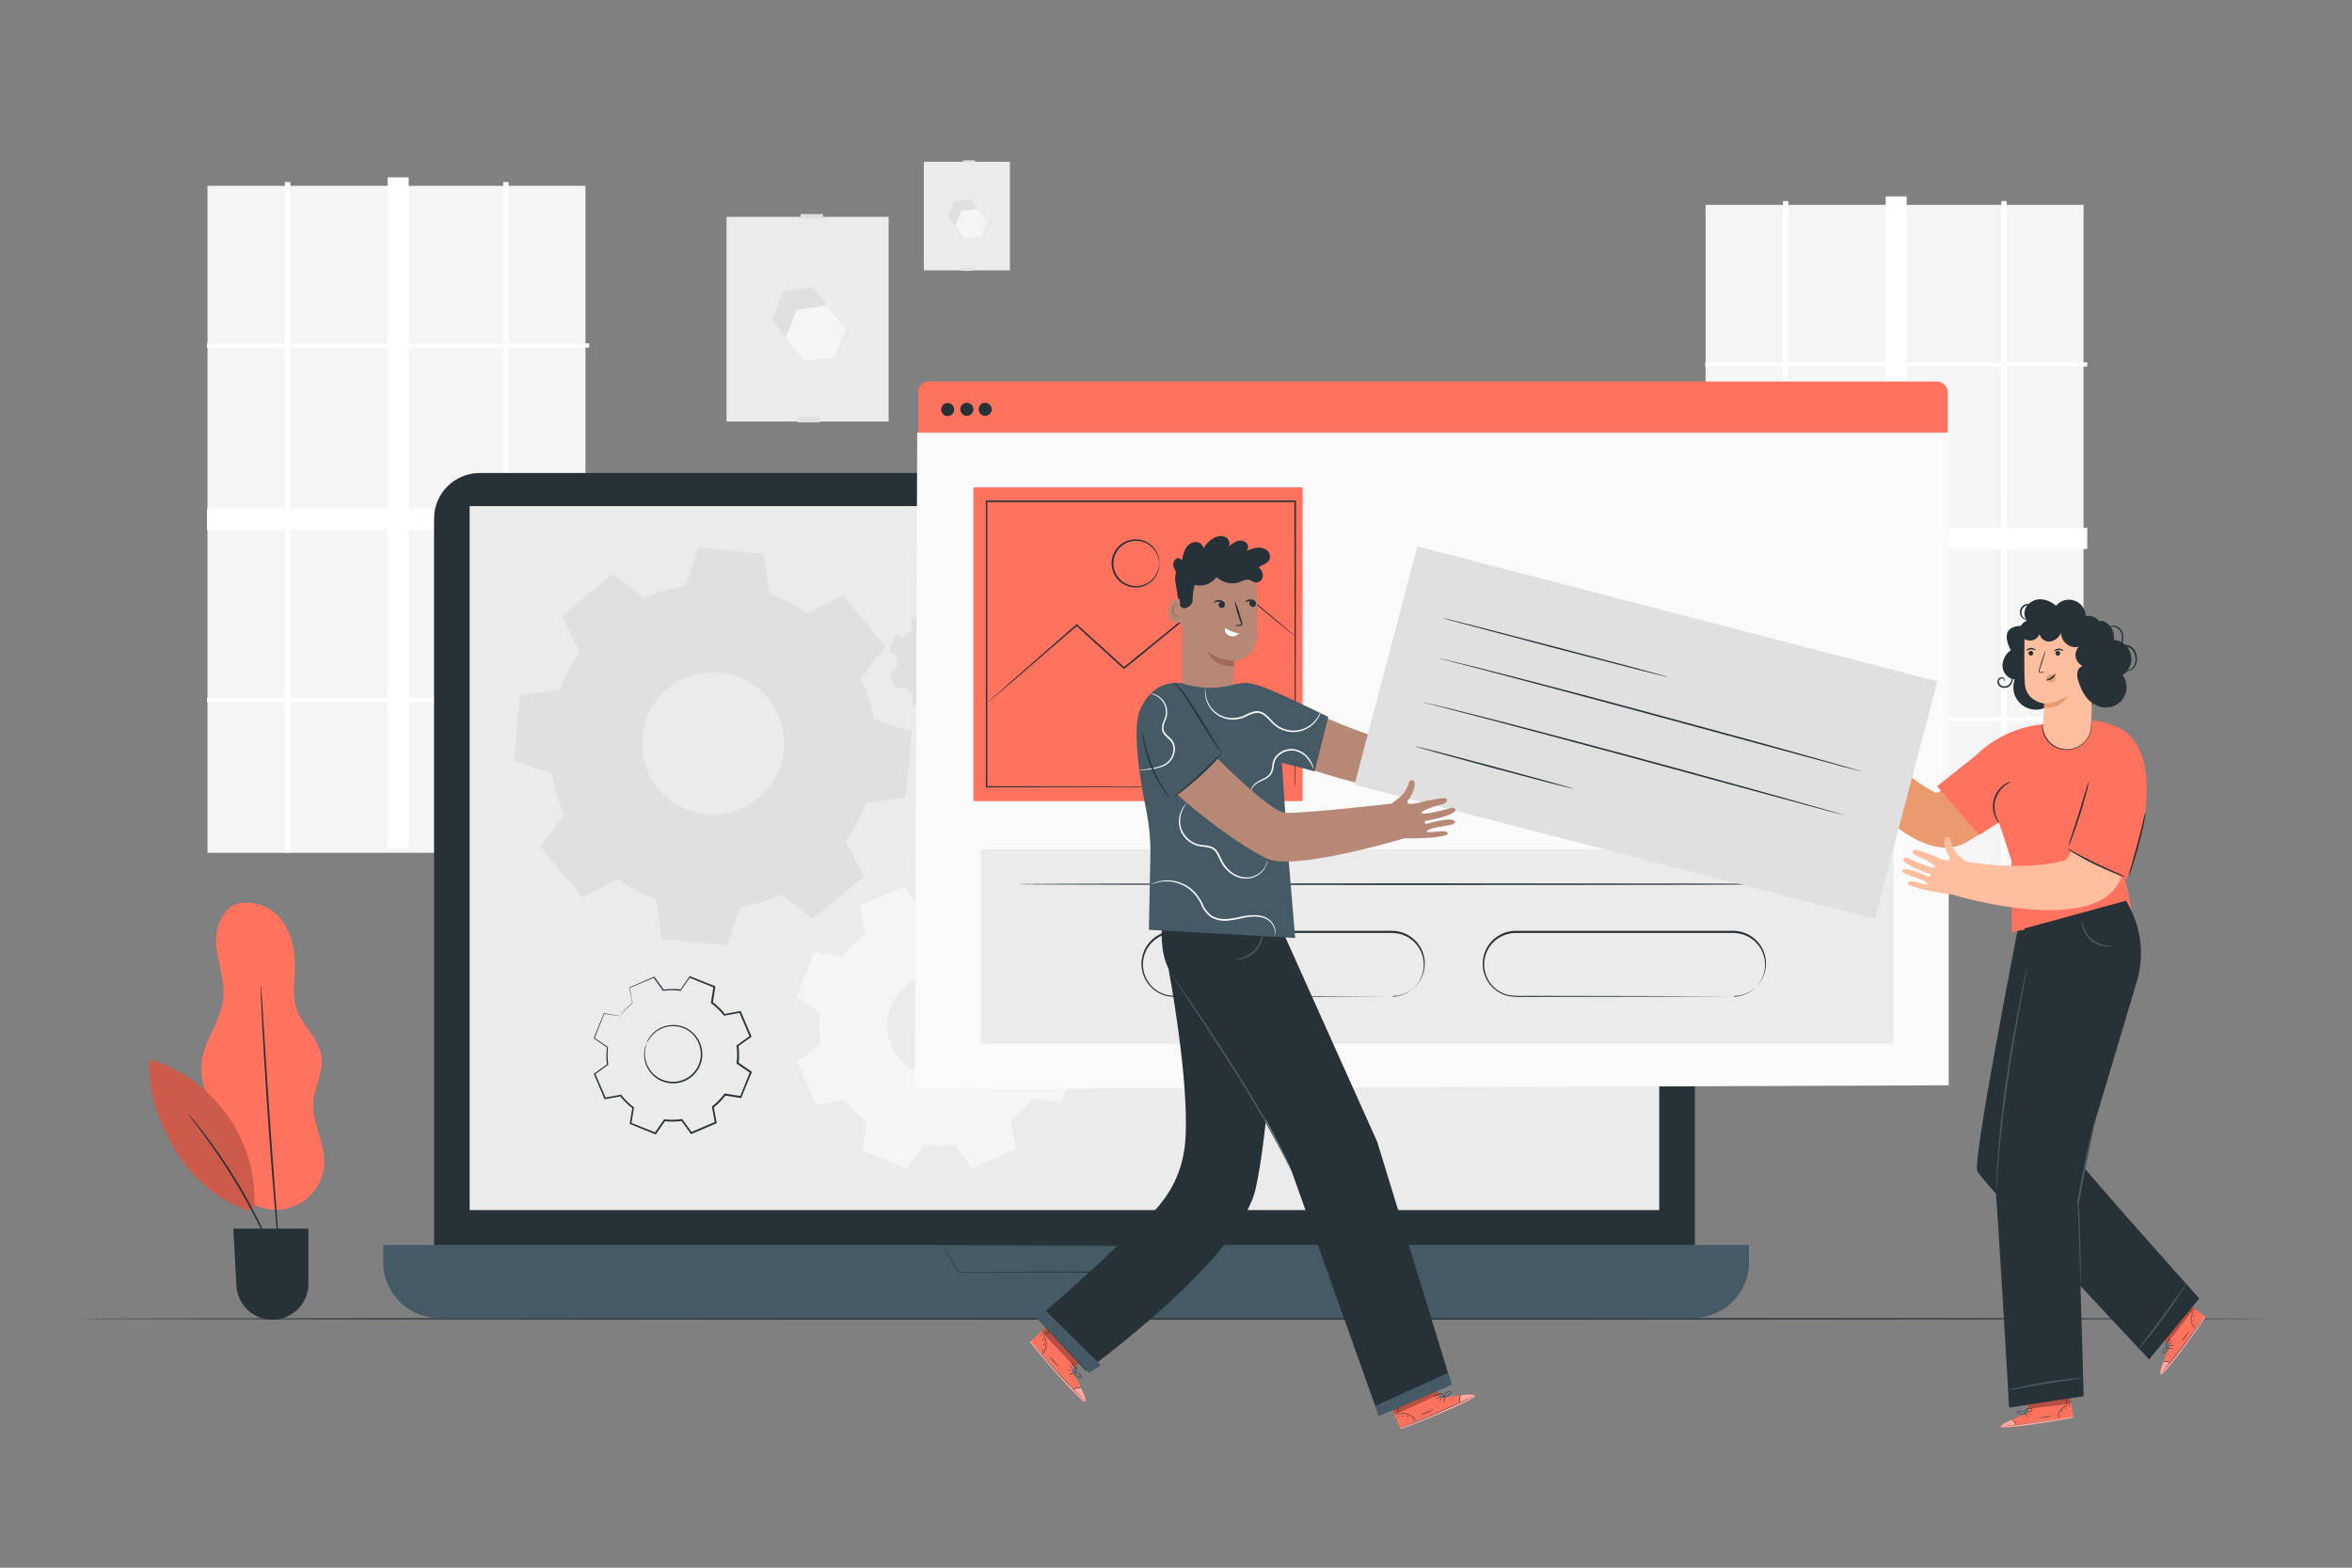 <svg xmlns="http://www.w3.org/2000/svg" viewBox="0 0 750 500"><rect x="0" y="0" width="750" height="500" fill="#808080" stroke="none"/><g id="freepik--background-complete--inject-52"><rect x="231.67" y="69.16" width="51.7" height="65.27" style="fill:#ebebeb"></rect><rect x="254.26" y="132.97" width="7.17" height="1.74" style="fill:#e0e0e0"></rect><polygon points="259.18 91.63 249.65 93.03 246.1 101.97 252.06 109.52 261.59 108.13 265.14 99.18 259.18 91.63" style="fill:#e0e0e0"></polygon><polygon points="263.63 97.42 254.1 98.81 250.55 107.75 256.52 115.31 266.04 113.91 269.6 104.97 263.63 97.42" style="fill:#f5f5f5"></polygon><rect x="255.27" y="68.28" width="7.17" height="1.49" style="fill:#e0e0e0"></rect><rect x="294.59" y="51.59" width="27.44" height="34.64" style="fill:#ebebeb"></rect><rect x="306.58" y="85.45" width="3.81" height="0.92" style="fill:#e0e0e0"></rect><polygon points="309.19 63.51 304.13 64.25 302.25 69 305.42 73.01 310.47 72.27 312.36 67.52 309.19 63.51" style="fill:#e0e0e0"></polygon><polygon points="311.55 66.58 306.5 67.32 304.61 72.07 307.78 76.08 312.83 75.34 314.72 70.59 311.55 66.58" style="fill:#f5f5f5"></polygon><rect x="307.12" y="51.12" width="3.81" height="0.79" style="fill:#e0e0e0"></rect><rect x="66.16" y="59.27" width="120.53" height="212.72" style="fill:#f5f5f5"></rect><path d="M187.87,110.85v-1.34H162.2V58.08h-1.74v51.43H130.32V56.58h-6.73v52.93h-31V58.08H90.83v51.43H66v1.34H90.83v51.42H66V169H90.83v53.53H66v1.33H90.83V272h1.73V223.85h31v46.61h6.73V223.85h30.14V272h1.74V223.85h25.67v-1.33H162.2V169h25.67v-6.72H162.2V110.85Zm-95.31,0h31v51.42h-31Zm0,111.67V169h31v53.53Zm67.9,0H130.32V169h30.14Zm0-60.25H130.32V110.85h30.14Z" style="fill:#fff"></path><rect x="543.87" y="65.34" width="120.53" height="212.72" style="fill:#f5f5f5"></rect><path d="M665.58,116.92v-1.34H639.91V64.15h-1.73v51.43H608V62.65H601.3v52.93h-31V64.15h-1.73v51.43H543.75v1.34h24.79v51.42H543.75v6.72h24.79v53.52H543.75v1.34h24.79V278h1.73V229.92h31v46.61H608V229.92h30.15V278h1.73V229.92h25.67v-1.34H639.91V175.06h25.67v-6.72H639.91V116.92Zm-95.31,0h31v51.42h-31Zm0,111.66V175.06h31v53.52Zm67.91,0H608V175.06h30.15Zm0-60.24H608V116.92h30.15Z" style="fill:#fff"></path></g><g id="freepik--Floor--inject-52"><path d="M722.64,420.62c0,.14-156.11.26-348.62.26s-348.66-.12-348.66-.26,156.07-.27,348.66-.27S722.64,420.47,722.64,420.62Z" style="fill:#263238"></path></g><g id="freepik--Device--inject-52"><rect x="138.41" y="150.86" width="402.04" height="265.86" rx="14.57" style="fill:#263238"></rect><path d="M122.16,397.06H557.73a0,0,0,0,1,0,0v5.47a17.8,17.8,0,0,1-17.8,17.8H140a17.8,17.8,0,0,1-17.8-17.8v-5.47a0,0,0,0,1,0,0Z" style="fill:#455a64"></path><rect x="149.76" y="161.42" width="379.33" height="224.52" style="fill:#ebebeb"></rect><path d="M300.35,397.06l.42,0h1.28l4.95,0,18.38-.07,61.45-.13h.46l-.23.39-2.44,4.18L382,405.79l-.08.12h-.15l-76.05-.14h-.07l0,0-4-6.48-1-1.64-.32-.54s.14.19.38.57.61.93,1.06,1.64l4.07,6.32-.1,0,76.05-.15-.22.13,2.58-4.42,2.44-4.17.22.39-61.2-.14-18.46-.07-5,0h-1.78Z" style="fill:#263238"></path><path d="M288.57,203.19a12.49,12.49,0,0,1,2.41-2.46l-.58-3.15,4.86-2.07,1.87,2.59a12.84,12.84,0,0,1,3.45,0l1.81-2.63,4.9,2-.5,3.16a12.77,12.77,0,0,1,2.46,2.41l3.14-.58,2.07,4.86-2.58,1.87a12.85,12.85,0,0,1,0,3.45l2.63,1.81-2,4.9-3.15-.5a13.07,13.07,0,0,1-2.41,2.46l.57,3.14-4.86,2.07-1.87-2.58a12.77,12.77,0,0,1-3.44,0l-1.82,2.63-4.9-2,.51-3.15a12.78,12.78,0,0,1-2.46-2.41l-3.15.57-2.07-4.86,2.59-1.87a12.77,12.77,0,0,1,0-3.44l-2.63-1.82,2-4.9,3.16.51Zm5.25,5.46a5.67,5.67,0,1,0,7.37-3.15A5.67,5.67,0,0,0,293.82,208.65Z" style="fill:#e0e0e0;fill-rule:evenodd"></path><path d="M268.87,305.08a37.74,37.74,0,0,1,7-7.13l-1.66-9.1,14.08-6,5.42,7.5a37.86,37.86,0,0,1,10-.11l5.26-7.61,14.21,5.71-1.47,9.13a37.5,37.5,0,0,1,7.13,7l9.1-1.67,6,14.08-7.49,5.43a37.44,37.44,0,0,1,.1,10l7.61,5.26-5.7,14.2-9.14-1.47a37.45,37.45,0,0,1-7,7.13L324,366.5l-14.08,6-5.42-7.5a37.86,37.86,0,0,1-10,.11l-5.26,7.61L275,367l1.47-9.13a37.5,37.5,0,0,1-7.13-7l-9.1,1.66-6-14.08,7.5-5.42a37.43,37.43,0,0,1-.11-10L254,317.82l5.71-14.2,9.13,1.46Zm15.23,15.83a16.42,16.42,0,1,0,21.36-9.12A16.42,16.42,0,0,0,284.1,320.91Z" style="fill:#f5f5f5;fill-rule:evenodd"></path><path d="M197.72,324.05a21,21,0,0,1,3.86-3.95l-.92-5,7.79-3.33,3,4.15a20.8,20.8,0,0,1,5.52-.06l2.91-4.21,7.86,3.16-.81,5.05a20.36,20.36,0,0,1,3.94,3.87l5-.92,3.32,7.79-4.14,3a20.8,20.8,0,0,1,.06,5.52l4.21,2.91-3.16,7.86-5-.82a21,21,0,0,1-3.87,3.95l.92,5-7.79,3.33-3-4.15a20.8,20.8,0,0,1-5.52.06L209,361.47l-7.86-3.16.81-5.05A20.6,20.6,0,0,1,198,349.4l-5,.92-3.32-7.79,4.15-3a20.8,20.8,0,0,1-.06-5.52l-4.21-2.91,3.15-7.86,5.06.81Zm8.43,8.75a9.09,9.09,0,1,0,11.81-5A9.07,9.07,0,0,0,206.15,332.8Z" style="fill:none"></path><path d="M206.15,332.8a6.65,6.65,0,0,1,1-2,9.06,9.06,0,0,1,5-3.53,9.2,9.2,0,0,1,8.67,2,8.8,8.8,0,0,1,1.72,2.05,8.43,8.43,0,0,1,1.1,2.57,9.27,9.27,0,0,1-4.11,10.25,8.82,8.82,0,0,1-2.58,1.09,8.36,8.36,0,0,1-2.66.29,9.21,9.21,0,0,1-7.64-4.57,9.05,9.05,0,0,1-1.14-6,6.89,6.89,0,0,1,.67-2.15,21.2,21.2,0,0,0-.47,2.18,9.12,9.12,0,0,0,1.26,5.77,8.83,8.83,0,0,0,2.87,2.91,8.94,8.94,0,0,0,4.46,1.36,8.87,8.87,0,0,0,5-1.34,8.78,8.78,0,0,0,3.89-9.68,8.15,8.15,0,0,0-1-2.44,8.6,8.6,0,0,0-1.62-2,9,9,0,0,0-4.17-2.11,8.83,8.83,0,0,0-4.08.13,9,9,0,0,0-4.9,3.29A21.44,21.44,0,0,0,206.15,332.8Z" style="fill:#263238"></path><path d="M197.72,324.05l-.32,0-1-.14-3.79-.56.09-.05c-.79,2-1.84,4.67-3.11,7.87l0-.15,4.22,2.89.08.05V334a20.63,20.63,0,0,0,.08,5.48v.1l-.08.06-4.14,3,.06-.23,3.34,7.79-.22-.13,5-.92.13,0,.08.1a20.59,20.59,0,0,0,3.91,3.82l.11.08,0,.14c-.25,1.56-.53,3.29-.81,5.05l-.14-.25,7.86,3.15-.29.08,2.91-4.21.08-.12.15,0a20.46,20.46,0,0,0,5.46-.07l.15,0,.09.12,3,4.15-.31-.09,7.79-3.32-.15.28c-.29-1.59-.61-3.31-.92-5l0-.16.12-.1a20.44,20.44,0,0,0,3.82-3.89h0l.09-.13.16,0,5.05.81-.28.16,3.16-7.86.09.31L235,339.3l-.13-.09,0-.15a20.35,20.35,0,0,0,0-5.46l0-.15.12-.09,4.15-3-.08.3c-1.14-2.66-2.24-5.26-3.32-7.79l.26.14-5,.92-.14,0-.09-.11A20.72,20.72,0,0,0,226.8,320l-.11-.08,0-.13c.28-1.74.55-3.42.82-5.05l.13.23-7.85-3.17.24-.08-2.92,4.21-.07.09H217a20.35,20.35,0,0,0-5.47,0l-.11,0-.06-.09-3-4.16.18.06-7.8,3.28.07-.12.88,5v.05l0,0a20.79,20.79,0,0,0-3,2.84l-.67.78-.22.26a2,2,0,0,1,.19-.29c.13-.18.34-.46.63-.81a20.39,20.39,0,0,1,3-2.91l0,.08-.95-5,0-.09.09,0,7.77-3.36.11-.05.08.1,3,4.14-.16-.07a21,21,0,0,1,5.57-.07l-.18.07,2.9-4.21.09-.13.15.06,7.86,3.14.16.06,0,.17c-.27,1.64-.53,3.32-.81,5.06l-.08-.22a21.31,21.31,0,0,1,4,3.9l-.23-.08,5-.93.19,0,.07.17c1.08,2.53,2.2,5.13,3.33,7.79l.08.18-.16.12-4.15,3,.11-.24a21.33,21.33,0,0,1,.06,5.59l-.11-.24,4.21,2.9.17.12-.07.19Q238,346,236.44,350l-.08.2-.2,0-5-.81.25-.1h0a20.86,20.86,0,0,1-3.91,4l.1-.25c.31,1.73.63,3.45.92,5l0,.2-.19.08-7.79,3.32-.19.08-.11-.16-3-4.15.24.1a21.42,21.42,0,0,1-5.59.06l.23-.11c-1,1.46-2,2.9-2.91,4.21l-.11.16-.18-.07L201,358.53l-.18-.07,0-.18c.29-1.76.57-3.49.82-5l.09.21a20.82,20.82,0,0,1-4-3.91l.21.08-5,.91-.16,0-.07-.15-3.3-7.8-.06-.14.12-.08,4.16-3-.07.16a20.75,20.75,0,0,1,0-5.56l.06.14-4.2-2.93-.08-.06,0-.09,3.21-7.84,0-.07h.07l3.74.65,1,.18Z" style="fill:#263238"></path><path d="M178.48,220.07a51.8,51.8,0,0,1,6.42-12.17l-5.77-11.38,16.25-13.47,10.11,7.77a51.77,51.77,0,0,1,13.15-4.06l4-12.13,21,2,1.65,12.65a51.47,51.47,0,0,1,12.17,6.43l11.38-5.78,13.47,16.25-7.78,10.11a51.39,51.39,0,0,1,4.07,13.15l12.13,4-2,21L276.1,256a51.47,51.47,0,0,1-6.43,12.17l5.78,11.38L259.2,293.05l-10.11-7.78a51.39,51.39,0,0,1-13.15,4.07l-4,12.13-21-2-1.65-12.65a51.47,51.47,0,0,1-12.17-6.43l-11.38,5.78L172.29,270l7.77-10.11A51.77,51.77,0,0,1,176,246.7l-12.13-4,2-21,12.65-1.65ZM204.83,235a22.65,22.65,0,1,0,24.65-20.44A22.64,22.64,0,0,0,204.83,235Z" style="fill:#e0e0e0;fill-rule:evenodd"></path></g><g id="freepik--computer-window--inject-52"><rect x="292.82" y="121.68" width="328.26" height="224.23" rx="3.27" style="fill:#FF725E"></rect><polygon points="621.39 346.15 291.67 347.38 292.48 137.96 621.39 137.96 621.39 346.15" style="fill:#fafafa"></polygon><path d="M316.23,130.58a2.08,2.08,0,1,1-2.07-2.12A2.1,2.1,0,0,1,316.23,130.58Z" style="fill:#263238"></path><path d="M304.27,130.65a2.08,2.08,0,1,1-2.08-2.11A2.1,2.1,0,0,1,304.27,130.65Z" style="fill:#263238"></path><path d="M310.39,130.58a2.08,2.08,0,1,1-2.08-2.12A2.1,2.1,0,0,1,310.39,130.58Z" style="fill:#263238"></path><rect x="312.75" y="270.86" width="290.99" height="62" style="fill:#ebebeb"></rect><path d="M576.53,282c0,.14-56.48.26-126.14.26s-126.15-.12-126.15-.26,56.47-.26,126.15-.26S576.53,281.84,576.53,282Z" style="fill:#263238"></path><path d="M443.84,317.93c0-.05.72,0,2-.26A10.31,10.31,0,0,0,451,314.9a10.19,10.19,0,0,0,2.93-8.45,10.72,10.72,0,0,0-.71-2.69,10.92,10.92,0,0,0-1.54-2.53,10.17,10.17,0,0,0-5.37-3.37,13.05,13.05,0,0,0-3.46-.3h-3.68l-7.83,0-17.27,0-39.56,0a10.31,10.31,0,0,0-4.88,1.27,10.15,10.15,0,0,0-3.61,3.43,10,10,0,0,0,6.49,15.15,26.72,26.72,0,0,0,4.66.21h4.61l32.32.06,21.78.08,5.92.05,1.54,0,.53,0-.53,0-1.54,0-5.92,0-21.78.09-32.32.05h-4.61a27.4,27.4,0,0,1-4.76-.21,10.53,10.53,0,0,1-3-19.52,10.75,10.75,0,0,1,5.13-1.34l39.56,0,17.27,0,7.83,0h3.68a12.71,12.71,0,0,1,3.55.33,10.47,10.47,0,0,1,5.54,3.51,11.6,11.6,0,0,1,1.57,2.62,11.37,11.37,0,0,1,.71,2.78,10.35,10.35,0,0,1-8.29,11.36,9.93,9.93,0,0,1-1.54.15Z" style="fill:#263238"></path><path d="M552.74,317.93c0-.05.72,0,2-.26a10.34,10.34,0,0,0,5.1-2.77,10.19,10.19,0,0,0,2.92-8.45,10.72,10.72,0,0,0-.71-2.69,11.23,11.23,0,0,0-1.53-2.53,10.17,10.17,0,0,0-5.37-3.37,13.09,13.09,0,0,0-3.46-.3H548l-7.83,0-17.26,0-39.57,0a10.34,10.34,0,0,0-4.88,1.27,10,10,0,0,0,2.88,18.58,26.76,26.76,0,0,0,4.66.21h4.62l32.31.06,21.78.08,5.93.05,1.54,0,.52,0-.52,0-1.54,0-5.93,0-21.78.09-32.31.05H486a27.4,27.4,0,0,1-4.76-.21,10.52,10.52,0,0,1-6.82-15.91,10.5,10.5,0,0,1,3.79-3.61,10.78,10.78,0,0,1,5.13-1.34l39.57,0,17.26,0,7.83,0h3.69a12.74,12.74,0,0,1,3.55.33,10.48,10.48,0,0,1,5.53,3.51,11.24,11.24,0,0,1,1.57,2.62,11.37,11.37,0,0,1,.71,2.78,10.35,10.35,0,0,1-8.29,11.36,9.82,9.82,0,0,1-1.53.15Z" style="fill:#263238"></path><rect x="310.39" y="155.44" width="104.98" height="100.07" style="fill:#FF725E"></rect><path d="M412.91,251s0-.59,0-1.69,0-2.76,0-4.89c0-4.28,0-10.54-.06-18.5,0-15.93-.07-38.68-.11-66l.22.23-98.4,0h0l.26-.26c0,33.22,0,64.43,0,91.11l-.23-.23,71.21.11,20.05.06,5.31,0h1.37l.47,0h-1.79l-5.26,0-20,.06-71.35.12h-.23V251c0-26.68,0-57.89,0-91.11v-.26h.27l98.4,0h.22v.22c-.05,27.41-.09,50.21-.11,66.17,0,7.94,0,14.18-.06,18.45,0,2.11,0,3.74,0,4.84S412.91,251,412.91,251Z" style="fill:#263238"></path><path d="M412.91,202.87a2.65,2.65,0,0,1-.4-.29l-1.12-.89-4.23-3.44L392,185.72h.27l-28.78,23.56-4.91,4-.17.14-.17-.15-15.06-13.72h.32l-20.53,17.72-5.87,5-1.57,1.32-.4.33-.15.1s0-.05.12-.13l.38-.36,1.52-1.37,5.78-5.11,20.41-17.86.16-.14.15.14,15.09,13.69h-.33l4.9-4L392,185.39l.14-.11.13.12,15.09,12.66,4.16,3.54,1.08.93A3.26,3.26,0,0,1,412.91,202.87Z" style="fill:#263238"></path><path d="M369.69,179.72c-.06,0,0-.66-.33-1.79a7.45,7.45,0,0,0-2.73-4,7.12,7.12,0,0,0-3.06-1.33,7.32,7.32,0,0,0-3.79.33,7.23,7.23,0,0,0-4.73,6.77,7.26,7.26,0,0,0,1.39,4.26,7.19,7.19,0,0,0,3.34,2.52,7.32,7.32,0,0,0,3.79.33,7.12,7.12,0,0,0,3.06-1.33,7.45,7.45,0,0,0,2.73-4c.3-1.13.27-1.8.33-1.8a3.06,3.06,0,0,1,0,.48,6.49,6.49,0,0,1-.17,1.37,7.39,7.39,0,0,1-2.69,4.22,7.48,7.48,0,0,1-3.21,1.46,7.67,7.67,0,1,1,0-15.05,7.53,7.53,0,0,1,3.21,1.46,7.39,7.39,0,0,1,2.69,4.22,6.49,6.49,0,0,1,.17,1.37A2.7,2.7,0,0,1,369.69,179.72Z" style="fill:#263238"></path></g><g id="freepik--character-2--inject-52"><path d="M648.46,253.7l-11.27-14.08S619,253.81,617,252.73c-11.42-6-20.65-17-23.78-21-.11-.72-.22-1.58-.31-2.59a7.87,7.87,0,0,1,.24-2.6,11.84,11.84,0,0,1,1.14-3,1,1,0,0,0-1-1.61c-.86.3-2.47,2.54-3,5.71s-3-1.24-4-2.83-4.06-6.38-4.78-6.48c-1.05-.14-1.4,1-.42,2.53s3.55,6.47,2.69,6.92-5.51-7.72-5.51-7.72-.71-1.9-1.73-1.41c-1.83.89,3.76,9.2,4.31,10,.38.54-.54,1.06-.92.46s-4.45-8.25-6.33-7.36c-1.44.67,4.53,6.88,4.5,8.93s-4.05-5.17-5.4-4.46c-.5.26-.84.53,2.06,4.34a96.35,96.35,0,0,0,7,7.6l0,0s26.89,41.33,45.57,30.3C647.14,256.7,648.46,253.7,648.46,253.7Z" style="fill:#eb996e"></path><path d="M692.12,429l-5.82-4.52,8.38-11,8.59,6.51-.48.72c-2.14,3.15-11.13,15.88-13.29,17.43C687.1,439.94,692.12,429,692.12,429Z" style="fill:#FF725E"></path><g style="opacity:0.4"><path d="M689.83,434.49s-1.56,4-.71,4,10.42-12.51,14.15-18.41l-.26-.16-11,14.69S690.34,433.87,689.83,434.49Z" style="fill:#fff"></path></g><path d="M703.14,419.72l-.13.2-.38.57-1.43,2.06c-1.23,1.73-3,4.09-4.92,6.67s-3.79,4.86-5.13,6.5c-.63.76-1.17,1.4-1.6,1.93l-.45.51-.16.18s0-.07.13-.2l.43-.53,1.56-2c1.32-1.65,3.13-3.95,5.09-6.53s3.7-4.92,5-6.63l1.48-2,.41-.55C703.08,419.78,703.13,419.71,703.14,419.72Z" style="fill:#263238"></path><path d="M692.15,434.72a5.5,5.5,0,0,0-1.23-.35,5.82,5.82,0,0,0-1.28.09,1.86,1.86,0,0,1,1.29-.26A1.78,1.78,0,0,1,692.15,434.72Z" style="fill:#263238"></path><path d="M693,430.23s-.31.06-.68,0-.68-.1-.67-.15a1.62,1.62,0,0,1,.68,0A1.47,1.47,0,0,1,693,430.23Z" style="fill:#263238"></path><path d="M693.19,429s-.24.13-.55.19-.58.07-.59,0,.24-.13.56-.19S693.18,428.94,693.19,429Z" style="fill:#263238"></path><path d="M692.59,427.63a1.77,1.77,0,0,1-.37.63c-.24.32-.46.56-.5.53a1.77,1.77,0,0,1,.37-.63C692.33,427.84,692.55,427.61,692.59,427.63Z" style="fill:#263238"></path><path d="M692,426.88s0,.39-.3.78-.56.63-.59.6a4.74,4.74,0,0,1,.45-.69A6.91,6.91,0,0,1,692,426.88Z" style="fill:#263238"></path><path d="M691.74,429.87a2.45,2.45,0,0,1-.54.7,4.93,4.93,0,0,1-.74.63,2.63,2.63,0,0,1-.5.29.49.49,0,0,1-.36,0,.37.37,0,0,1-.2-.32,1.64,1.64,0,0,1,2.25-1.18c.14.06.21.12.2.13A2.27,2.27,0,0,0,691,430a1.54,1.54,0,0,0-.85.3,1.35,1.35,0,0,0-.59.88c0,.18.16.24.33.17a2.4,2.4,0,0,0,.47-.27,6.58,6.58,0,0,0,.75-.58C691.51,430.12,691.72,429.86,691.74,429.87Z" style="fill:#263238"></path><path d="M691.64,430.08a.86.86,0,0,1-.55-.29,1.33,1.33,0,0,1-.37-.59.88.88,0,0,1,.09-.86.37.37,0,0,1,.49,0,1,1,0,0,1,.22.36,2.38,2.38,0,0,1,.17.66,1.22,1.22,0,0,1,0,.62s0-.23-.09-.6a3.38,3.38,0,0,0-.2-.62c-.07-.21-.29-.48-.46-.32a.78.78,0,0,0,0,.69,1.38,1.38,0,0,0,.3.55A2.68,2.68,0,0,0,691.64,430.08Z" style="fill:#263238"></path><path d="M700,417.65s-.27.29-.59.83a4.54,4.54,0,0,0-.63,2.33,4.46,4.46,0,0,0,.72,2.29c.34.53.65.79.62.81a1.1,1.1,0,0,1-.22-.17,4,4,0,0,1-.5-.57,4.34,4.34,0,0,1-.78-2.36,4.21,4.21,0,0,1,.69-2.39,3,3,0,0,1,.47-.59C699.88,417.7,700,417.64,700,417.65Z" style="fill:#263238"></path><path d="M694.53,415.3a22.83,22.83,0,0,1,2.33,1.63,21.35,21.35,0,0,1,2.22,1.76s-1.06-.7-2.32-1.63A25.83,25.83,0,0,1,694.53,415.3Z" style="fill:#263238"></path><path d="M698,424.54a7.92,7.92,0,0,1-1.06,1.72,7.23,7.23,0,0,1-1.36,1.5s.56-.71,1.22-1.6S698,424.51,698,424.54Z" style="fill:#263238"></path><path d="M699.66,422.38c.05,0,.11.18.22.38s.22.35.19.38-.22-.07-.34-.3S699.62,422.39,699.66,422.38Z" style="fill:#263238"></path><path d="M699.27,420.8c.05,0,.11.16.14.36s0,.37,0,.37-.1-.15-.13-.35S699.23,420.81,699.27,420.8Z" style="fill:#263238"></path><path d="M699.7,419.29s-.09.18-.15.39-.07.39-.12.39-.13-.19,0-.44S699.67,419.26,699.7,419.29Z" style="fill:#263238"></path><path d="M700.11,418.3s0,.12,0,.24-.1.2-.15.19-.05-.12,0-.24S700.06,418.29,700.11,418.3Z" style="fill:#263238"></path><g style="opacity:0.3"><polygon points="699.66 417.44 691.11 428.26 689.8 427.23 699.03 416.82 699.66 417.44"></polygon></g><path d="M646.91,450.58l-.93-7.31,13.68-1.82,1.47,10.68-.84.17c-3.75.71-19.1,3.36-21.73,2.93C635.63,454.75,646.91,450.58,646.91,450.58Z" style="fill:#FF725E"></path><g style="opacity:0.4"><path d="M641.43,452.82s-3.92,1.72-3.32,2.32,16.21-1.49,23-3l-.06-.3-18.2,2.59S642.23,452.75,641.43,452.82Z" style="fill:#fff"></path></g><path d="M661.28,451.79l-.23.06-.67.13-2.47.44c-2.09.35-5,.81-8.19,1.24s-6.12.76-8.23,1l-2.5.23-.68.05h-.24l.24,0,.67-.08,2.5-.28c2.1-.24,5-.58,8.21-1s6.1-.87,8.2-1.2l2.48-.39.67-.1A.87.87,0,0,1,661.28,451.79Z" style="fill:#263238"></path><path d="M642.9,454.63a6.2,6.2,0,0,0-.62-1.12,5.75,5.75,0,0,0-1-.84,1.88,1.88,0,0,1,1.11.73A1.84,1.84,0,0,1,642.9,454.63Z" style="fill:#263238"></path><path d="M646.66,452.05a1.63,1.63,0,0,1-.5-.47c-.24-.29-.41-.55-.37-.58s.26.18.5.47S646.7,452,646.66,452.05Z" style="fill:#263238"></path><path d="M647.69,451.31s-.26-.08-.52-.26-.46-.35-.43-.39.26.08.52.26S647.72,451.27,647.69,451.31Z" style="fill:#263238"></path><path d="M648.22,449.93a1.64,1.64,0,0,1-.7.18,1.53,1.53,0,0,1-.73,0,1.72,1.72,0,0,1,.71-.18A1.49,1.49,0,0,1,648.22,449.93Z" style="fill:#263238"></path><path d="M648.34,449a1.37,1.37,0,0,1-.77.34,1.29,1.29,0,0,1-.83,0,4,4,0,0,1,.8-.16A5.44,5.44,0,0,1,648.34,449Z" style="fill:#263238"></path><path d="M646,450.91a2.49,2.49,0,0,1-.88.12,5,5,0,0,1-1-.09,2.15,2.15,0,0,1-.57-.14.51.51,0,0,1-.25-.25.34.34,0,0,1,.08-.37,1.66,1.66,0,0,1,2.43.76.5.5,0,0,1,.05.23,2.74,2.74,0,0,0-.5-.7,1.61,1.61,0,0,0-.82-.38,1.35,1.35,0,0,0-1,.21c-.13.12-.05.28.11.35a3.18,3.18,0,0,0,.53.14,5.79,5.79,0,0,0,.93.12C645.7,450.93,646,450.89,646,450.91Z" style="fill:#263238"></path><path d="M645.82,451a.9.9,0,0,1-.18-.6,1.32,1.32,0,0,1,.15-.67.89.89,0,0,1,.67-.55.36.36,0,0,1,.33.37,1,1,0,0,1-.1.41,2.88,2.88,0,0,1-.34.59c-.24.31-.45.44-.46.42s.15-.18.36-.49a3.33,3.33,0,0,0,.3-.57c.09-.21.13-.55-.09-.56s-.42.26-.53.45a1.36,1.36,0,0,0-.18.6A3.08,3.08,0,0,0,645.82,451Z" style="fill:#263238"></path><path d="M660.5,448.09s-.4,0-1,.17a4.43,4.43,0,0,0-2.08,1.2,4.51,4.51,0,0,0-1.12,2.13c-.13.62-.09,1-.13,1a.94.94,0,0,1,0-.27,3.75,3.75,0,0,1,0-.76,4.17,4.17,0,0,1,3.29-3.43,4.07,4.07,0,0,1,.75-.08A.71.71,0,0,1,660.5,448.09Z" style="fill:#263238"></path><path d="M658.32,442.58a50.34,50.34,0,0,1,.82,5.61,26.78,26.78,0,0,1-.49-2.79A22.52,22.52,0,0,1,658.32,442.58Z" style="fill:#263238"></path><path d="M654.25,451.58a7.8,7.8,0,0,1-2,.47,7.33,7.33,0,0,1-2,.1s.9-.11,2-.27S654.24,451.53,654.25,451.58Z" style="fill:#263238"></path><path d="M656.93,451.22s0,.2-.11.41-.09.41-.13.41-.1-.2,0-.45S656.9,451.19,656.93,451.22Z" style="fill:#263238"></path><path d="M657.78,449.83s0,.18-.16.34-.25.27-.29.24,0-.18.16-.34S657.74,449.8,657.78,449.83Z" style="fill:#263238"></path><path d="M659.15,449.06s-.19.07-.38.17-.32.22-.36.19.05-.23.28-.34S659.15,449,659.15,449.06Z" style="fill:#263238"></path><path d="M660.14,448.65s0,.12-.16.18-.21.07-.23,0,0-.12.15-.18S660.12,448.61,660.14,448.65Z" style="fill:#263238"></path><g style="opacity:0.3"><polygon points="660.43 447.72 646.74 449.32 646.54 447.67 660.28 445.93 660.43 447.72"></polygon></g><path d="M666.11,229.94a15.33,15.33,0,0,1,11.73,4.25l2.82,13.9-4.83,19.48c-1.42,5.7,2.73,13.66,3.84,23l-38.16,6.71-.11-22.87-4-12.17-6.28,4.07-13.41-15.54,12.44-9.91a35.3,35.3,0,0,1,22.15-9.92" style="fill:#FF725E"></path><path d="M641.4,249.26c0,.08-.83.38-2,1.25a9,9,0,0,0-3.08,4.49,8.83,8.83,0,0,0,.27,5.44c.5,1.34,1.08,2.05,1,2.1a4.62,4.62,0,0,1-1.36-2,8.35,8.35,0,0,1,3-10.36A4.73,4.73,0,0,1,641.4,249.26Z" style="fill:#263238"></path><path d="M651.16,230.82a10.33,10.33,0,0,0,1,3.63,8.13,8.13,0,0,0,2.65,3,7.76,7.76,0,0,0,9.19-.58,8.05,8.05,0,0,0,2.25-3.31,10.47,10.47,0,0,0,.5-3.72,3,3,0,0,1,.2,1,7.68,7.68,0,0,1-.35,2.82,8.1,8.1,0,0,1-2.29,3.55,8.05,8.05,0,0,1-9.77.61,8.16,8.16,0,0,1-2.71-3.24,7.35,7.35,0,0,1-.69-2.75A2.43,2.43,0,0,1,651.16,230.82Z" style="fill:#263238"></path><path d="M614.53,281.68c-1.07-1.49-8.55-2.76-7.91-4,.82-1.64,7.74,1.68,8.35,1.92s.94-.64.38-.83c-.8-.26-9.14-3.26-8.34-4.87.44-.89,2,.1,2,.1s7.61,3.38,8,2.61-4.05-2.93-5.59-3.54-1.86-1.58-1.05-2c.55-.31,5.29,1.46,6.79,2.11s5.61,2.48,4.28-.09l-.06-.12c-1.37-2.49-1.6-4.86-1.2-5.59a1,1,0,0,1,1.75.23.94.94,0,0,1,.11.39c0,.07,0,.15,0,.22a14.06,14.06,0,0,0,1.11,2.69,7.93,7.93,0,0,0,1.56,2.08c.74.69,1.4,1.26,2,1.72,5,.9,19.26,2.92,31.75-.27,2.26-.58,10.26-25.89,10.26-25.89l15.27,7.43c-.62,3-3.37,10.5-7.35,23.18-6.51,20.7-54,6.18-54,6.18h0l-.42-.05a94.75,94.75,0,0,1-10-1.87c-4.06-1.19-4-1.56-3.76-2C609,280.13,615.61,283.18,614.53,281.68Z" style="fill:#ffbe9d"></path><path d="M659.55,270a20,20,0,0,1,.91-3.09l2.37-7.37c.86-2.82,1.64-5.37,2.27-7.41a21.67,21.67,0,0,1,1-3,19.9,19.9,0,0,1-.66,3.15c-.49,1.93-1.22,4.57-2.13,7.46s-1.82,5.49-2.53,7.34A19.59,19.59,0,0,1,659.55,270Z" style="fill:#263238"></path><path d="M673.61,231.36s10.48,1.87,10.9,19A66.79,66.79,0,0,1,678,280.53l-18.45-9.66a114,114,0,0,0,9.28-26.09l4.77-13.43Z" style="fill:#FF725E"></path><path d="M659.17,270.62A21.06,21.06,0,0,1,661.9,272c1.67.88,4,2.09,6.56,3.35s5,2.31,6.7,3.07a20.09,20.09,0,0,1,2.77,1.29,16.31,16.31,0,0,1-2.91-.95c-1.77-.67-4.19-1.69-6.79-2.94s-4.89-2.53-6.51-3.5A15.88,15.88,0,0,1,659.17,270.62Z" style="fill:#263238"></path><path d="M684.12,259.05a16.54,16.54,0,0,1-.4,3.09c-.34,1.89-.91,4.49-1.68,7.32s-1.58,5.37-2.19,7.19a18,18,0,0,1-1.11,2.91,18.27,18.27,0,0,1,.76-3l2-7.22c.77-2.82,1.4-5.39,1.83-7.26A21.45,21.45,0,0,1,684.12,259.05Z" style="fill:#263238"></path><path d="M670.59,198.06a5.51,5.51,0,0,1,3.43,6,6.13,6.13,0,0,1,2.84,11.25,6.53,6.53,0,0,1-9.28,9,6.32,6.32,0,0,1-6.42,3.24,10.13,10.13,0,0,1-6.44-3.83,7.16,7.16,0,0,1-12.26-7,4.46,4.46,0,0,1-3.89-4.09,6,6,0,0,1,2.65-5.25s-5-8.32,4.47-7.73" style="fill:#263238"></path><path d="M666.77,231.66,668,202.49l-11.7-8.86-10.63,5.2s-.35,13.35,0,19.14,6.19,6.4,6.19,6.4-.17,3.2-.35,6.56a7.63,7.63,0,0,0,7.08,8h0A7.62,7.62,0,0,0,666.77,231.66Z" style="fill:#ffbe9d"></path><path d="M646.87,208.35a.74.74,0,1,0,.74-.74A.74.74,0,0,0,646.87,208.35Z" style="fill:#263238"></path><path d="M646.15,207.54c.1.1.65-.36,1.44-.41s1.4.34,1.48.24-.06-.23-.32-.41a1.94,1.94,0,0,0-1.19-.31,2,2,0,0,0-1.14.45C646.18,207.32,646.11,207.5,646.15,207.54Z" style="fill:#263238"></path><path d="M655.45,208.35a.75.75,0,1,0,.75-.74A.75.75,0,0,0,655.45,208.35Z" style="fill:#263238"></path><path d="M655,207.75c.1.1.65-.37,1.44-.41s1.4.34,1.48.23,0-.22-.32-.4a1.92,1.92,0,0,0-1.19-.31,2,2,0,0,0-1.14.45C655,207.52,655,207.71,655,207.75Z" style="fill:#263238"></path><path d="M651.9,224.37a14.38,14.38,0,0,0,7.67-2.59s-1.94,4.26-7.75,4Z" style="fill:#eb996e"></path><path d="M652.12,214.49a5.88,5.88,0,0,0-1.31-.16c-.2,0-.4,0-.44-.19a1.1,1.1,0,0,1,.11-.65c.17-.52.35-1.07.55-1.65.38-1.18.7-2.25.92-3a5.75,5.75,0,0,0,.3-1.28,4.76,4.76,0,0,0-.51,1.21c-.28.77-.64,1.82-1,3l-.52,1.66a1.32,1.32,0,0,0-.08.84.5.5,0,0,0,.34.28,1,1,0,0,0,.34,0A5.33,5.33,0,0,0,652.12,214.49Z" style="fill:#263238"></path><path d="M648.21,193.21A9.7,9.7,0,0,0,647,193a2.35,2.35,0,0,0-1.83,3.89c.47.55.94.7.91.78s-.55,0-1.17-.53a2.65,2.65,0,0,1,.68-4.29,2.61,2.61,0,0,1,1.43-.21C647.88,192.76,648.25,193.17,648.21,193.21Z" style="fill:#263238"></path><path d="M639.12,217.61s.08-.17.07-.45a.83.83,0,0,0-.66-.79,1,1,0,0,0-1.11.9,1.53,1.53,0,0,0,1.13,1.53,2.16,2.16,0,0,0,2-.4,2.59,2.59,0,0,0,.88-1.53,1.39,1.39,0,0,0-.15-1.15c-.17-.23-.35-.26-.34-.3s.21-.08.49.16a1.54,1.54,0,0,1,.37,1.34,2.93,2.93,0,0,1-.93,1.85,2.6,2.6,0,0,1-2.49.52,2,2,0,0,1-1.44-2.08,1.46,1.46,0,0,1,.63-1,1.33,1.33,0,0,1,1-.17,1.06,1.06,0,0,1,.68.54,1,1,0,0,1,.1.62C639.33,217.53,639.14,217.64,639.12,217.61Z" style="fill:#263238"></path><path d="M676.3,212.53a3,3,0,0,0,.62.8,2,2,0,0,0,1.05.46,2.26,2.26,0,0,0,1.46-.34,3.68,3.68,0,0,0,1.5-3.52,4.8,4.8,0,0,0-.71-2.26,3,3,0,0,0-2-1.36,2.39,2.39,0,0,0-2.17.6l-1.27,1.31.86-1.6a6.69,6.69,0,0,0,.93-4,3.21,3.21,0,0,0-1.76-2.54,2.58,2.58,0,0,0-2.09,0c-.46.23-.63.49-.67.46s.11-.31.58-.61a2.64,2.64,0,0,1,2.3-.2,3.52,3.52,0,0,1,2.08,2.78,7,7,0,0,1-.92,4.27l-.41-.29a2.94,2.94,0,0,1,2.63-.77,3.47,3.47,0,0,1,2.33,1.61,5.21,5.21,0,0,1,.77,2.5,5,5,0,0,1-.41,2.33,3.28,3.28,0,0,1-1.39,1.54,2.5,2.5,0,0,1-1.69.31,2.25,2.25,0,0,1-1.14-.6C676.27,213,676.28,212.52,676.3,212.53Z" style="fill:#263238"></path><path d="M670.52,208.65a11.2,11.2,0,0,0,.64-5.88,8.92,8.92,0,0,0-1.7-4.59,4.46,4.46,0,0,0-4.39-1.68,5.33,5.33,0,0,0-9.45-3.28,7.73,7.73,0,0,0-4.67-2.06,5.37,5.37,0,0,0-4.56,2,4.13,4.13,0,0,0-.11,4.84,3.24,3.24,0,1,0,4.09,4.18,3.1,3.1,0,0,0,3.39,2.42,4.49,4.49,0,0,0,3.44-2.75,4.72,4.72,0,0,0,4.07,4.53,4.28,4.28,0,0,0,1.63-.16,3.86,3.86,0,0,0,1.19,6.17,2.57,2.57,0,0,0-1.64,2,5.37,5.37,0,0,0,.24,2.66c.74,2.48,2.49,6.33,4.89,7.3s5.45-1.29,6.7-3.56Z" style="fill:#263238"></path><path d="M655,215.48a1.54,1.54,0,0,0-1.18-.37,1.53,1.53,0,0,0-1.06.64,1.1,1.1,0,0,0-.22.76,1.17,1.17,0,0,0,.56.83,1.61,1.61,0,0,0,1.46.17,1.4,1.4,0,0,0,.88-1.15,1,1,0,0,0-.69-1.05" style="fill:#eb996e"></path><path d="M655.43,214.89c.13.05-.18,1-1.12,1.6s-1.91.58-1.9.44.8-.32,1.61-.88S655.3,214.82,655.43,214.89Z" style="fill:#263238"></path><path d="M643.32,296.94s-14.37,73.14-12.8,76.61,54.78,60,54.78,60l16-19.41s-44.28-49.42-44-50.75,15.69-71.82,15.69-71.82Z" style="fill:#263238"></path><path d="M681.41,430.89A4.06,4.06,0,0,1,682,430l1.7-2.26c1.44-1.9,3.44-4.53,5.59-7.46s4.07-5.62,5.45-7.57c.65-.89,1.2-1.66,1.65-2.29a4.21,4.21,0,0,1,.66-.81,3.87,3.87,0,0,1-.49.92c-.34.57-.86,1.39-1.51,2.39-1.31,2-3.18,4.73-5.34,7.67s-4.2,5.54-5.72,7.38c-.76.92-1.39,1.66-1.84,2.16A3.83,3.83,0,0,1,681.41,430.89Z" style="fill:#455a64"></path><path d="M647.61,295.57l-2.06.53.9,11.91c-3.62,19.56-10.86,60.87-9.93,73.4,1.23,16.62,4.14,67.53,4.14,67.53l23.78-3.65-1.78-61.5,5.12-25.18L681.39,313a31.39,31.39,0,0,0-2.14-23.27L678,287.26" style="fill:#263238"></path><path d="M663.86,293.71c.09,0,.14.8.57,2a9.11,9.11,0,0,0,2.83,4,9,9,0,0,0,3.92,1.75,12.07,12.07,0,0,0,2.46.16h0c.17,0,.24.07.24.1s-.09,0-.25,0h0a6.78,6.78,0,0,1-2.53.11,8.35,8.35,0,0,1-7-6A4.39,4.39,0,0,1,663.86,293.71Z" style="fill:#455a64"></path><path d="M640.24,443.41a3.91,3.91,0,0,1,.91-.3c.59-.17,1.45-.38,2.52-.62,2.13-.49,5.1-1.1,8.4-1.64s6.3-.92,8.48-1.14c1.09-.11,2-.18,2.58-.21a3.78,3.78,0,0,1,1,0,24.39,24.39,0,0,1-3.5.59c-2.16.31-5.15.75-8.44,1.29s-6.26,1.08-8.41,1.48A28.07,28.07,0,0,1,640.24,443.41Z" style="fill:#455a64"></path><path d="M646.45,308a3.3,3.3,0,0,1-.09.73c-.09.53-.21,1.22-.35,2.09-.34,1.86-.81,4.46-1.39,7.65-1.17,6.47-2.78,15.39-4.25,25.3s-2.43,18.93-3,25.48c-.27,3.27-.46,5.92-.58,7.75-.07.88-.12,1.58-.16,2.11a3.54,3.54,0,0,1-.09.73,5.18,5.18,0,0,1,0-.74c0-.53,0-1.23.06-2.11,0-1.84.19-4.49.42-7.77.44-6.56,1.35-15.6,2.82-25.52s3.14-18.85,4.4-25.3c.63-3.22,1.16-5.82,1.55-7.62.18-.86.34-1.54.45-2.07A4,4,0,0,1,646.45,308Z" style="fill:#455a64"></path><path d="M668.06,357.69a2.58,2.58,0,0,1-.08.53c-.09.4-.19.89-.32,1.5-.29,1.37-.68,3.23-1.15,5.5-1,4.66-2.2,11.11-3.52,18.23,0,.14,0,.27-.07.39l-.26-.31a.3.3,0,0,1,.21.1.11.11,0,0,1,0,.06l0,.08a.61.61,0,0,1,0,.11l0,.19,0,.34.06.67.09,1.32q.06,1.31.12,2.58c0,1.68.1,3.31.15,4.86.06,3.08.12,5.86.16,8.22s0,4.16.05,5.54c0,.6,0,1.1,0,1.5a2,2,0,0,1,0,.53,1.81,1.81,0,0,1-.06-.52c0-.41-.05-.9-.08-1.51-.06-1.38-.13-3.25-.21-5.53-.16-4.73-.38-11.15-.62-18.26l-.26-.06.08-.39c1.32-7.13,2.63-13.57,3.67-18.21.52-2.32,1-4.2,1.31-5.48.17-.65.32-1.14.42-1.48A1.81,1.81,0,0,1,668.06,357.69Z" style="fill:#455a64"></path></g><g id="freepik--character-1--inject-52"><path d="M482.13,213.24a10.84,10.84,0,0,1-.15,3,6.87,6.87,0,0,1-.76,2.29,29.36,29.36,0,0,1-1.88,3.1s-25.59,13.84-30.29,15.29-26.31-8-26.31-8a68.46,68.46,0,0,1-8,15.32s19.29,7.12,34.22,8.35c9.5.79,38.45-22.38,38.48-22.4a88.78,88.78,0,0,0,8.69-3.82c3.88-2.16,3.69-2.52,3.36-2.92-.89-1.1-7,3.55-6.24,1.79s8.1-4.82,7.13-5.93c-1.27-1.44-7.54,3.54-8.11,3.93s-1.13-.42-.61-.74c.76-.46,8.58-5.46,7.35-6.89-.68-.79-2,.56-2,.56s-7,5.22-7.53,4.53,3.42-3.91,4.84-4.89,1.52-2,.57-2.31c-.65-.18-5.07,2.74-6.46,3.74s-5.13,3.84-4.42.94.17-5.39-.44-6S482,212.33,482.13,213.24Z" style="fill:#b78876"></path><polygon points="597.83 293.09 431.92 250.3 451.97 174.26 617.8 217.32 597.83 293.09" style="fill:#e0e0e0"></polygon><path d="M593.65,246.05l-.35-.08-1-.25-3.92-1-14.44-3.91-47.59-12.92c-18.6-5-35.45-9.53-47.66-12.73l-14.46-3.79-3.93-1-1-.28-.34-.11a1.56,1.56,0,0,1,.35.06l1,.23,4,.95c3.43.82,8.38,2.07,14.5,3.62,12.24,3.12,29.1,7.56,47.7,12.59S561.86,237,574,240.41l14.39,4.07,3.9,1.13,1,.31A1.61,1.61,0,0,1,593.65,246.05Z" style="fill:#263238"></path><path d="M588.53,260.08l-.35-.07-1-.26-3.93-1-14.43-3.91L521.2,241.88c-18.6-5-35.45-9.52-47.66-12.73l-14.46-3.78-3.93-1-1-.28a1.38,1.38,0,0,1-.34-.12,3,3,0,0,1,.35.06l1,.24,4,.94c3.43.82,8.38,2.07,14.5,3.62,12.24,3.12,29.1,7.57,47.7,12.59s35.41,9.67,47.56,13.07l14.39,4.06,3.9,1.14,1,.31A1.38,1.38,0,0,1,588.53,260.08Z" style="fill:#263238"></path><path d="M501.74,251.56a1.73,1.73,0,0,1-.52-.09l-1.47-.34-5.41-1.37-17.84-4.71-17.83-4.85-5.4-1.53-1.46-.44a2.22,2.22,0,0,1-.51-.19,1.79,1.79,0,0,1,.51.08l1.48.35,5.41,1.37,17.84,4.7,17.82,4.86,5.4,1.53,1.47.44A2.5,2.5,0,0,1,501.74,251.56Z" style="fill:#263238"></path><path d="M531.83,215.92a3.72,3.72,0,0,1-.74-.14l-2.1-.5-7.69-1.94L496,206.77l-25.29-6.72L463,198l-2.07-.6a3.87,3.87,0,0,1-.72-.24,4.76,4.76,0,0,1,.74.14l2.1.5,7.69,1.94,25.33,6.58L521.4,213l7.65,2.09,2.07.6A3.55,3.55,0,0,1,531.83,215.92Z" style="fill:#263238"></path><path d="M341.68,436.92l6-5.59-10.4-11.39L328.39,428l.6.75c2.69,3.3,13.94,16.6,16.5,18.12C348.34,448.59,341.68,436.92,341.68,436.92Z" style="fill:#FF725E"></path><g style="opacity:0.4"><path d="M344.76,442.78s2.12,4.28,1.18,4.37S333.12,434.23,328.39,428l.27-.22,13.72,15.3S344.13,442.14,344.76,442.78Z" style="fill:#fff"></path></g><path d="M328.5,427.63a2,2,0,0,0,.16.21l.48.6,1.8,2.15c1.53,1.81,3.69,4.28,6.12,7s4.69,5,6.35,6.74l2,2,.54.54.2.17a1.13,1.13,0,0,0-.17-.2l-.52-.56-1.93-2c-1.64-1.72-3.88-4.1-6.31-6.78s-4.6-5.12-6.16-6.91l-1.84-2.11-.51-.57Z" style="fill:#263238"></path><path d="M342.2,443.27a6.82,6.82,0,0,1,1.34-.52,6.18,6.18,0,0,1,1.44,0,2.07,2.07,0,0,0-1.48-.17A2,2,0,0,0,342.2,443.27Z" style="fill:#263238"></path><path d="M340.84,438.35a1.66,1.66,0,0,0,.76,0c.41-.07.74-.17.73-.22a1.52,1.52,0,0,0-.76,0C341.15,438.2,340.83,438.3,340.84,438.35Z" style="fill:#263238"></path><path d="M340.48,437s.28.12.64.16.64,0,.65,0-.28-.12-.64-.16S340.49,436.93,340.48,437Z" style="fill:#263238"></path><path d="M341,435.42s.17.33.46.66.57.57.61.54-.17-.33-.47-.66S341.06,435.38,341,435.42Z" style="fill:#263238"></path><path d="M341.6,434.52a1.54,1.54,0,0,0,.41.84c.33.42.69.65.72.61s-.26-.33-.57-.72S341.65,434.5,341.6,434.52Z" style="fill:#263238"></path><path d="M342.18,437.83a3.33,3.33,0,0,0,.68.73,5.58,5.58,0,0,0,.88.62,2.7,2.7,0,0,0,.59.28.49.49,0,0,0,.39,0,.38.38,0,0,0,.19-.38,1.81,1.81,0,0,0-1.9-1.3,1.88,1.88,0,0,0-.71.21.63.63,0,0,0-.22.16,3,3,0,0,1,.93-.24,1.78,1.78,0,0,1,1,.26,1.57,1.57,0,0,1,.74.93c0,.19-.16.27-.36.21a3.35,3.35,0,0,1-.55-.25,6.1,6.1,0,0,1-.88-.58C342.46,438.09,342.21,437.81,342.18,437.83Z" style="fill:#263238"></path><path d="M342.32,438.05s.29,0,.58-.38a1.56,1.56,0,0,0,.36-.69,1,1,0,0,0-.19-1,.39.39,0,0,0-.54.09,1,1,0,0,0-.21.42,2.81,2.81,0,0,0-.13.75,1.25,1.25,0,0,0,.09.69s0-.27,0-.68a3.71,3.71,0,0,1,.16-.71c.06-.24.28-.56.48-.41a.92.92,0,0,1,.13.77,1.58,1.58,0,0,1-.29.64C342.55,437.92,342.3,438,342.32,438.05Z" style="fill:#263238"></path><path d="M331.83,425s.33.3.74.87a4.93,4.93,0,0,1,.92,2.52,5,5,0,0,1-.57,2.63c-.33.62-.65.94-.62,1s.09-.06.23-.21a3.74,3.74,0,0,0,.5-.68,4.68,4.68,0,0,0-.35-5.3,4.57,4.57,0,0,0-.59-.62C331.93,425.07,331.84,425,331.83,425Z" style="fill:#263238"></path><path d="M337.65,421.87a26.79,26.79,0,0,0-2.43,2,26.38,26.38,0,0,0-2.3,2.17,27.61,27.61,0,0,0,2.43-2A27.3,27.3,0,0,0,337.65,421.87Z" style="fill:#263238"></path><path d="M334.67,432.5a8.46,8.46,0,0,0,1.35,1.81,8.8,8.8,0,0,0,1.66,1.55s-.69-.75-1.52-1.67S334.71,432.47,334.67,432.5Z" style="fill:#263238"></path><path d="M332.63,430.26c-.05,0-.1.21-.2.44s-.21.41-.18.45.24-.11.35-.38S332.68,430.26,332.63,430.26Z" style="fill:#263238"></path><path d="M332.91,428.46c-.05,0-.1.18-.11.41s0,.41.07.42.1-.18.12-.41S333,428.47,332.91,428.46Z" style="fill:#263238"></path><path d="M332.29,426.82c0,.05.11.2.21.42s.11.42.16.43.13-.24,0-.51S332.32,426.78,332.29,426.82Z" style="fill:#263238"></path><path d="M331.74,425.76c-.05,0-.05.14,0,.26s.13.22.18.2,0-.14,0-.26S331.79,425.74,331.74,425.76Z" style="fill:#263238"></path><g style="opacity:0.3"><polygon points="332.15 424.75 342.73 435.97 344.08 434.7 333.57 423.33 332.15 424.75"></polygon></g><path d="M459.37,446.05,456,438.53l-14.13,6.19,4.79,11.06.91-.33c4-1.49,20.2-7.87,22.46-9.81C472.56,443.49,459.37,446.05,459.37,446.05Z" style="fill:#FF725E"></path><g style="opacity:0.4"><path d="M465.9,445s4.74-.63,4.52.29-16.36,8-23.75,10.48l-.11-.33,18.89-8.08S465.1,445.4,465.9,445Z" style="fill:#fff"></path></g><path d="M446.33,455.54a1,1,0,0,0,.26-.08l.71-.26,2.62-1c2.2-.87,5.23-2.11,8.55-3.56s6.28-2.82,8.42-3.85l2.52-1.23.68-.35c.16-.08.24-.12.23-.13l-.24.1-.7.31-2.55,1.18c-2.15,1-5.12,2.35-8.44,3.8s-6.33,2.71-8.52,3.61l-2.59,1.07-.71.3A.86.86,0,0,0,446.33,455.54Z" style="fill:#263238"></path><path d="M465.54,447.6a6.73,6.73,0,0,1-.05-1.44,6.49,6.49,0,0,1,.44-1.37,2.07,2.07,0,0,0-.63,1.34A2.19,2.19,0,0,0,465.54,447.6Z" style="fill:#263238"></path><path d="M460.45,447.3c.05,0,.14-.32.21-.73a1.7,1.7,0,0,0,0-.77c-.05,0-.15.32-.21.74A1.65,1.65,0,0,0,460.45,447.3Z" style="fill:#263238"></path><path d="M459,447.2s.2-.22.35-.55.23-.61.18-.63-.2.23-.35.55S459,447.18,459,447.2Z" style="fill:#263238"></path><path d="M457.73,446.18a1.7,1.7,0,0,0,.78-.23c.41-.17.72-.35.7-.4a2,2,0,0,0-.77.23A2.09,2.09,0,0,0,457.73,446.18Z" style="fill:#263238"></path><path d="M457.07,445.35a1.51,1.51,0,0,0,.93-.12,1.58,1.58,0,0,0,.8-.48,4.37,4.37,0,0,0-.86.3A6,6,0,0,0,457.07,445.35Z" style="fill:#263238"></path><path d="M460.39,445.86a2.94,2.94,0,0,0,.9-.4,6,6,0,0,0,.88-.64,2.9,2.9,0,0,0,.45-.47.53.53,0,0,0,.1-.38.39.39,0,0,0-.3-.3,1.81,1.81,0,0,0-1.84,1.39,1.69,1.69,0,0,0,0,.73.64.64,0,0,0,.08.26,3,3,0,0,1,.08-1,1.78,1.78,0,0,1,.55-.84,1.54,1.54,0,0,1,1.12-.4c.19,0,.2.24.09.4a2.92,2.92,0,0,1-.42.44,7,7,0,0,1-.83.66C460.72,445.68,460.37,445.83,460.39,445.86Z" style="fill:#263238"></path><path d="M460.64,445.8a1,1,0,0,0-.17-.67,1.67,1.67,0,0,0-.54-.56,1,1,0,0,0-1-.13.4.4,0,0,0-.09.54,1,1,0,0,0,.33.34,2.61,2.61,0,0,0,.67.36,1.36,1.36,0,0,0,.68.14s-.25-.08-.63-.26a3.35,3.35,0,0,1-.62-.38c-.21-.13-.44-.44-.23-.58a.88.88,0,0,1,.76.12,1.62,1.62,0,0,1,.52.48A3.5,3.5,0,0,1,460.64,445.8Z" style="fill:#263238"></path><path d="M444.93,451.55s.39-.22,1.06-.42a4.82,4.82,0,0,1,5,1.33c.48.51.68.91.71.89a1,1,0,0,0-.12-.29,4.88,4.88,0,0,0-.49-.69A4.69,4.69,0,0,0,446,451a4.39,4.39,0,0,0-.77.36C445,451.47,444.92,451.54,444.93,451.55Z" style="fill:#263238"></path><path d="M443.82,445a26.68,26.68,0,0,0,1.15,3,26.1,26.1,0,0,0,1.32,2.88,55.9,55.9,0,0,0-2.47-5.84Z" style="fill:#263238"></path><path d="M452.92,451.26a8.53,8.53,0,0,0,2.16-.69,8.71,8.71,0,0,0,2-1.07c0-.05-.92.41-2.07.89S452.91,451.21,452.92,451.26Z" style="fill:#263238"></path><path d="M450.15,452.47s.16.16.35.34.32.33.37.31,0-.26-.24-.45S450.17,452.42,450.15,452.47Z" style="fill:#263238"></path><path d="M448.54,451.63c0,.05.14.16.35.24s.4.11.41.07-.13-.16-.34-.24S448.56,451.58,448.54,451.63Z" style="fill:#263238"></path><path d="M446.79,451.69s.21,0,.45-.06.44,0,.46,0-.18-.19-.47-.16S446.75,451.65,446.79,451.69Z" style="fill:#263238"></path><path d="M445.6,451.88c0,.05.12.08.25.08s.25,0,.25-.11-.12-.08-.25-.08S445.6,451.82,445.6,451.88Z" style="fill:#263238"></path><g style="opacity:0.3"><polygon points="444.78 451.16 458.8 444.75 458.03 443.05 443.89 449.36 444.78 451.16"></polygon></g><path d="M375.54,192.22c.4-2.74-1.35-6.81-.61-9.31.23-.79-.64-1.54-.75-2.36a2.36,2.36,0,0,1,.74-2.24,1.34,1.34,0,0,1,2,.51,12.1,12.1,0,0,1,1.06-3.7,4,4,0,0,1,3-2.25,2.5,2.5,0,0,1,2.78,2.06,8.18,8.18,0,0,1,3.15-3.24,4.27,4.27,0,0,1,3.77-.47c1.2.54,1.87,2.23,1,3.24a9.05,9.05,0,0,1,2.63-1.8,3.05,3.05,0,0,1,3,.34,1.88,1.88,0,0,1,.08,2.8,12.15,12.15,0,0,1,3.35-1.08,4.22,4.22,0,0,1,3.32.85,2.59,2.59,0,0,1,.61,3.19,5.07,5.07,0,0,1-2.16,1.51,2.88,2.88,0,0,0-1.75,1.89c-.06.46.08.94,0,1.39a1.78,1.78,0,0,1-1.29,1.23,5.21,5.21,0,0,1-1.85.08c-3.13-.27-6.24-.78-9.38-.75a16.25,16.25,0,0,0-9,2.41" style="fill:#263238"></path><path d="M372.62,309s6.61,35,5.4,54.21-14.48,26.85-22.4,34.75c-7.55,7.55-24.89,22.53-24.89,22.53l15.54,16.74s49.19-35.47,54.18-58.32c3.83-17.55,5.33-48.57,5.33-48.57Z" style="fill:#263238"></path><path d="M373.34,282.76c-.48,0-5.83,15.76-.72,26.22.51,1,4.52,6.82,4.52,6.82,14.16,16.75,32.81,52.36,34.71,57.68,5.5,15.43,27.79,78.07,27.79,78.07l23.25-9.92-23.71-77.42-30.82-68.65Z" style="fill:#263238"></path><path d="M402.44,295.56a4.67,4.67,0,0,1,.3,2.23,8.54,8.54,0,0,1-6.5,8,4.65,4.65,0,0,1-2.24.15c0-.09.85-.1,2.14-.51a9.18,9.18,0,0,0,4.28-2.86,9.28,9.28,0,0,0,2-4.77C402.52,296.42,402.36,295.58,402.44,295.56Z" style="fill:#455a64"></path><polygon points="439.64 451.55 462.89 441.63 461.74 437.86 438.52 448.4 439.64 451.55" style="fill:#455a64"></polygon><path d="M384.47,227.59h0a8.14,8.14,0,0,0,8.76-7.8c.17-4.43.32-8.9.32-8.9s6.72-.63,7.21-7.27-.28-21.15-.28-21.15l.56-.83c-7.49-3.78-15.81-2.54-22.76,2.16l-1.45,2.76.13,33A8.13,8.13,0,0,0,384.47,227.59Z" style="fill:#b78876"></path><path d="M398.84,193.28a1,1,0,1,1,1.38-1.35,1,1,0,0,1,0,1.36A1,1,0,0,1,398.84,193.28Z" style="fill:#263238"></path><path d="M400.46,192.21c-.11.11-.73-.44-1.65-.5s-1.61.37-1.7.25.07-.26.37-.46a2.27,2.27,0,0,1,2.68.2C400.43,191.94,400.51,192.16,400.46,192.21Z" style="fill:#263238"></path><path d="M390.16,192.07a1,1,0,1,1-1.35.23A1,1,0,0,1,390.16,192.07Z" style="fill:#263238"></path><path d="M390.47,192.41c-.11.11-.73-.43-1.65-.49s-1.61.37-1.7.25.07-.26.37-.46a2.13,2.13,0,0,1,1.37-.34,2.27,2.27,0,0,1,1.31.53C390.44,192.15,390.53,192.37,390.47,192.41Z" style="fill:#263238"></path><path d="M393.72,199.53a4.08,4.08,0,0,1,1.5-.23c.24,0,.43-.05.46-.18a1.35,1.35,0,0,0-.13-.69l-.61-1.91a26,26,0,0,1-1.27-5,25.37,25.37,0,0,1,1.77,4.84c.2.66.38,1.29.57,1.91a1.55,1.55,0,0,1,.07,1,.63.63,0,0,1-.44.35,1.52,1.52,0,0,1-.41,0A4.52,4.52,0,0,1,393.72,199.53Z" style="fill:#263238"></path><path d="M390.68,200.35c.55.25,2.54,1.56,4.41,1.59a2.52,2.52,0,0,1-3,.82C390.1,201.91,390.68,200.35,390.68,200.35Z" style="fill:#fff"></path><path d="M393.57,210.79a15.53,15.53,0,0,1-8.52-3s1.76,4.91,8.43,4.72Z" style="fill:#a36957"></path><path d="M377,192a1,1,0,0,0-1-1c-1.24,0-3.27.46-3.46,3.88-.27,4.89,4.43,3.67,4.45,3.53S377,193.94,377,192Z" style="fill:#b78876"></path><path d="M375.93,196.52s-.09.06-.23.12a.9.9,0,0,1-.64,0,2.09,2.09,0,0,1-.87-1.94,2.88,2.88,0,0,1,.3-1.21,1,1,0,0,1,.68-.62.44.44,0,0,1,.49.26c.06.14,0,.24,0,.25s.11-.08.08-.28a.58.58,0,0,0-.18-.32.64.64,0,0,0-.46-.15,1.21,1.21,0,0,0-.93.71,2.83,2.83,0,0,0-.37,1.35,2.22,2.22,0,0,0,1.12,2.18.91.91,0,0,0,.79-.09C375.92,196.64,376,196.53,375.93,196.52Z" style="fill:#a36957"></path><path d="M363.79,249c.81,6.5,3,12.2,3.06,22.85l-.5,24.69L413,299.17,410.47,269l-1.68-25.7,10.42,2.7,4.35-17.37s-11-5.31-14.78-7c-12.37-5.62-12.3-3.31-14.44-3.58a28.29,28.29,0,0,1-17,0h0s-9.19-2.54-13.89,8.6C361,232.38,363.79,249,363.79,249Z" style="fill:#455a64"></path><path d="M366.79,221.19s.13,0,.37,0a4.62,4.62,0,0,1,1,.25,5.89,5.89,0,0,1,3.08,2.42,6.28,6.28,0,0,1,.46,5.73,6,6,0,0,0-.65,3.16c.22,1.08,1.24,1.82,2.15,2.71a4.59,4.59,0,0,1,1.12,1.59,4.65,4.65,0,0,1,.35,1.86,6.18,6.18,0,0,1-1.09,3.34,6.8,6.8,0,0,1-1.09,1.23,6.68,6.68,0,0,1-1.33.81,12.9,12.9,0,0,1-2.6.82,22.66,22.66,0,0,1-3.89.48,6.14,6.14,0,0,1-1.43,0,10.08,10.08,0,0,1,1.42-.16,29.62,29.62,0,0,0,3.82-.63c1.53-.42,3.57-.95,4.7-2.78a5.79,5.79,0,0,0,1-3.07,4,4,0,0,0-1.33-3.08c-.43-.43-.91-.83-1.34-1.3a3.6,3.6,0,0,1-.94-1.68,6.29,6.29,0,0,1,.7-3.43,5.83,5.83,0,0,0-3.16-7.79C367.3,221.28,366.78,221.24,366.79,221.19Z" style="fill:#fafafa"></path><path d="M421.38,226.25a1.67,1.67,0,0,1-.08.49,7.8,7.8,0,0,1-.48,1.35,9.3,9.3,0,0,1-3.44,3.95,9.15,9.15,0,0,1-7.61,1.05,9.34,9.34,0,0,1-4-2.36c-1.15-1.11-2.14-2.5-3.61-3.12a3.59,3.59,0,0,0-2.29-.12,12.13,12.13,0,0,0-2.2.87,9.76,9.76,0,0,1-4.5,1.14,8.83,8.83,0,0,1-6.94-3.27,9,9,0,0,1-1.94-4.86,7.18,7.18,0,0,1,0-1.44,2.25,2.25,0,0,1,.09-.49c.06,0-.07.69.09,1.91a9.19,9.19,0,0,0,2,4.65,8.55,8.55,0,0,0,6.66,3,9.27,9.27,0,0,0,4.28-1.12,12.57,12.57,0,0,1,2.29-.91,4.11,4.11,0,0,1,2.61.13c1.68.72,2.66,2.17,3.78,3.24a9.05,9.05,0,0,0,11.07,1.37,9.56,9.56,0,0,0,3.45-3.73C421.2,226.91,421.33,226.23,421.38,226.25Z" style="fill:#fafafa"></path><path d="M418.82,245.27a11.67,11.67,0,0,0-2.25-3.71,7,7,0,0,0-4-2.13,6.06,6.06,0,0,0-5.1,1.84,4.68,4.68,0,0,0-1.23,2.57,8.11,8.11,0,0,1-.69,2.82,4.91,4.91,0,0,1-2,1.78c-.71.39-1.41.68-2,1a5,5,0,0,0-2.28,2.09,4.49,4.49,0,0,0-.28,1.12.84.84,0,0,1-.06-.31,2.46,2.46,0,0,1,.15-.89,4.94,4.94,0,0,1,2.29-2.33c.61-.35,1.29-.65,2-1.05a4.46,4.46,0,0,0,1.77-1.63,7.88,7.88,0,0,0,.6-2.67,5.26,5.26,0,0,1,1.35-2.84,6.47,6.47,0,0,1,5.56-2,7.22,7.22,0,0,1,4.24,2.35,8.7,8.7,0,0,1,1.7,2.8A3.3,3.3,0,0,1,418.82,245.27Z" style="fill:#fafafa"></path><path d="M404.08,274.42a1.4,1.4,0,0,1,0,.47,4.76,4.76,0,0,1-.37,1.31,7.09,7.09,0,0,1-7,4,8.29,8.29,0,0,1-3.76-1.31,10.35,10.35,0,0,1-3.12-3.1c-.88-1.29-1.28-2.85-2.2-4.07a3.65,3.65,0,0,0-1.76-1.27,11.41,11.41,0,0,0-2.19-.39,8.36,8.36,0,0,1-6.85-4.36,7.74,7.74,0,0,1-.91-3.35,8.21,8.21,0,0,1,1.32-4.78,6.47,6.47,0,0,1,.85-1.05,1.85,1.85,0,0,1,.36-.31s-.45.47-1,1.47a8.3,8.3,0,0,0-1.12,4.65,7.3,7.3,0,0,0,.92,3.16,8,8,0,0,0,6.52,4.07,10.77,10.77,0,0,1,2.31.4,4.07,4.07,0,0,1,2,1.45c1,1.34,1.39,2.89,2.22,4.1a9.83,9.83,0,0,0,2.95,3,8,8,0,0,0,3.54,1.29,6.62,6.62,0,0,0,3.25-.47,6.86,6.86,0,0,0,3.52-3.16A12.31,12.31,0,0,0,404.08,274.42Z" style="fill:#fafafa"></path><path d="M406.4,298.44a5.09,5.09,0,0,0,.05-1.88,5.2,5.2,0,0,0-3.24-3.69,8.94,8.94,0,0,0-3.48-.53,22,22,0,0,0-4.08.58,27.75,27.75,0,0,1-4.58.73,8.64,8.64,0,0,1-4.9-1.11,9,9,0,0,1-3.09-3.94,14.22,14.22,0,0,0-2.49-3.76,11.92,11.92,0,0,0-6.63-3.56,12.51,12.51,0,0,0-5.15.23c-1.19.31-1.81.62-1.83.57a2,2,0,0,1,.44-.25,10.52,10.52,0,0,1,1.34-.51,12,12,0,0,1,5.26-.4,12.15,12.15,0,0,1,6.92,3.58,14.4,14.4,0,0,1,2.59,3.87,8.58,8.58,0,0,0,2.92,3.73,8.21,8.21,0,0,0,4.6,1,27.83,27.83,0,0,0,4.5-.69,22.44,22.44,0,0,1,4.17-.55,9.14,9.14,0,0,1,3.63.63,5.5,5.5,0,0,1,2.39,1.88,4.88,4.88,0,0,1,.9,2.11,3.59,3.59,0,0,1-.06,1.45A1.33,1.33,0,0,1,406.4,298.44Z" style="fill:#fafafa"></path><path d="M449.3,249.6a10.94,10.94,0,0,1-1.26,2.73,7.09,7.09,0,0,1-1.56,1.84,31.21,31.21,0,0,1-2.9,2.17s-28.91,3.28-33.82,2.87S388.34,242,388.34,242a69,69,0,0,1-13.13,11.24s15.23,13.8,28.62,20.52c8.52,4.28,44-6.39,44.06-6.4a88.93,88.93,0,0,0,9.49-.3c4.41-.56,4.36-1,4.21-1.46-.41-1.35-7.79.7-6.46-.66s9.32-1.45,8.83-2.84c-.64-1.82-8.32.47-9,.61s-.9-.81-.29-.91c.87-.14,10-1.86,9.39-3.65-.34-1-2.06-.22-2.06-.22s-8.42,2.24-8.68,1.39,4.64-2.35,6.32-2.73,2.17-1.33,1.39-1.92c-.53-.41-5.73.64-7.39,1.05s-6.19,1.64-4.45-.78,2.17-4.94,1.81-5.7A.93.93,0,0,0,449.3,249.6Z" style="fill:#b78876"></path><path d="M376.29,193.16a1.6,1.6,0,0,0,2.12.65c.75-.37,1.63-.95,1.76-1.77s.18-1.87.26-2.7a15.64,15.64,0,0,1,.53-2.78c3,.6,5-.23,7-2.52a7.27,7.27,0,0,0,7.74,1.46,5,5,0,0,1,2-.63c1.06,0,2,.93,3,.93a2.23,2.23,0,0,0,2-2.19,3.46,3.46,0,0,0-1.56-2.77,8.08,8.08,0,0,0-3.08-1.15,36,36,0,0,0-11.58-.13,20,20,0,0,0-5.32,1.25,8.55,8.55,0,0,0-4.14,3.45c-1.38,2.43-1.07,5.43-.71,8.21" style="fill:#263238"></path><path d="M411.85,373.48a3.48,3.48,0,0,1-.38-.66l-1-1.93c-.84-1.69-2.11-4.1-3.71-7.06-3.21-5.92-7.89-14-13.39-22.65S382.73,324.74,379,319.11l-4.34-6.7c-.48-.76-.87-1.37-1.16-1.84a4.18,4.18,0,0,1-.37-.66,4,4,0,0,1,.46.61l1.23,1.78,4.49,6.6c3.77,5.59,9,13.3,14.47,22S404,357.68,407.1,363.66c1.56,3,2.78,5.43,3.56,7.14l.91,2A3.55,3.55,0,0,1,411.85,373.48Z" style="fill:#455a64"></path><polygon points="330.73 420.47 347.23 437.86 351.06 435.44 333.49 418.07 330.73 420.47" style="fill:#455a64"></polygon><path d="M389.57,240.22a15.49,15.49,0,0,1-2,2.36c-1.29,1.4-3.14,3.28-5.28,5.24s-4.18,3.64-5.7,4.8a14.91,14.91,0,0,1-2.53,1.76,22.48,22.48,0,0,1,2.3-2c1.45-1.23,3.44-2.94,5.58-4.89s4-3.78,5.37-5.11A21.34,21.34,0,0,1,389.57,240.22Z" style="fill:#263238"></path><path d="M374.07,217.83a3.05,3.05,0,0,1,.95.54,11,11,0,0,1,2.09,2.09c1.53,2,3.38,4.85,5.38,8.06s3.69,6,5,8.25l1.53,2.5a4.63,4.63,0,0,1,.51.95,4.33,4.33,0,0,1-.68-.84c-.41-.56-1-1.38-1.67-2.41-1.37-2.07-3.18-5-5.17-8.18s-3.8-6.11-5.23-8.11A14.37,14.37,0,0,0,374.07,217.83Z" style="fill:#263238"></path><path d="M364.36,233.68c.08,0,.28,1.24.73,3.24a49.14,49.14,0,0,0,2.42,7.61,50.17,50.17,0,0,0,3.66,7.1c1.09,1.74,1.84,2.76,1.78,2.82s-.25-.22-.62-.66-.88-1.11-1.46-2a38.91,38.91,0,0,1-3.84-7.1,39.72,39.72,0,0,1-2.3-7.73c-.18-1-.3-1.85-.34-2.43A2.89,2.89,0,0,1,364.36,233.68Z" style="fill:#263238"></path></g><g id="freepik--Plant--inject-52"><path d="M76.67,288c-5.67.91-8.2,7.87-7.71,13.58s2.85,11.31,2.22,17c-.8,7.24-6.27,13.36-6.91,20.62-.75,8.56,5.3,16.15,7.11,24.55.88,4.09.76,8.41,2.28,12.31a15.38,15.38,0,0,0,29.7-5.31c.13-6.57-3.93-12.76-3.44-19.32.37-4.84,3.21-9.43,2.6-14.25-.72-5.74-6-9.81-7.91-15.28s-.08-11.5-.73-17.25C92.72,294.36,87,287.17,76.67,288" style="fill:#FF725E"></path><path d="M47.74,337.91c-1,9.55,3.26,20.79,8.17,29A45.55,45.55,0,0,0,77.3,385.51c1,.42,2.24.77,3.08.09a3.1,3.1,0,0,0,.78-2.45,46.9,46.9,0,0,0-33.42-45.24" style="fill:#FF725E"></path><g style="opacity:0.2"><path d="M47.74,337.91c-1,9.55,3.26,20.79,8.17,29A45.55,45.55,0,0,0,77.3,385.51c1,.42,2.24.77,3.08.09a3.1,3.1,0,0,0,.78-2.45,46.9,46.9,0,0,0-33.42-45.24"></path></g><path d="M89.35,405.48a2.07,2.07,0,0,1-.27-.53c-.18-.41-.41-.93-.68-1.56-.58-1.37-1.43-3.33-2.53-5.74a203.43,203.43,0,0,0-9.48-18.36A205,205,0,0,0,65,362c-1.56-2.13-2.85-3.85-3.76-5l-1-1.36a2.23,2.23,0,0,1-.33-.49s.15.13.41.42.66.78,1.11,1.3c1,1.13,2.3,2.81,3.9,4.92A173.92,173.92,0,0,1,76.86,379a174.32,174.32,0,0,1,9.36,18.48c1,2.44,1.86,4.43,2.37,5.82.24.65.44,1.18.59,1.6A2.34,2.34,0,0,1,89.35,405.48Z" style="fill:#263238"></path><path d="M83.2,314.42a5.29,5.29,0,0,1,.11.92c0,.65.11,1.52.19,2.63l.62,9.68c.51,8.17,1.24,19.46,2.12,31.93s1.74,23.74,2.37,31.91c.31,4,.56,7.33.74,9.67.08,1.1.14,2,.18,2.63a5.32,5.32,0,0,1,0,.92,5.15,5.15,0,0,1-.14-.91c-.07-.65-.16-1.52-.28-2.62l-.91-9.66c-.73-8.16-1.66-19.44-2.54-31.91s-1.54-23.76-2-31.94c-.19-4.05-.35-7.35-.45-9.69,0-1.11-.07-2-.09-2.63A5.48,5.48,0,0,1,83.2,314.42Z" style="fill:#263238"></path><path d="M74.42,391.86H98.34v17.56a11.48,11.48,0,0,1-11.49,11.49h0A11.48,11.48,0,0,1,75.39,410Z" style="fill:#263238"></path></g></svg>